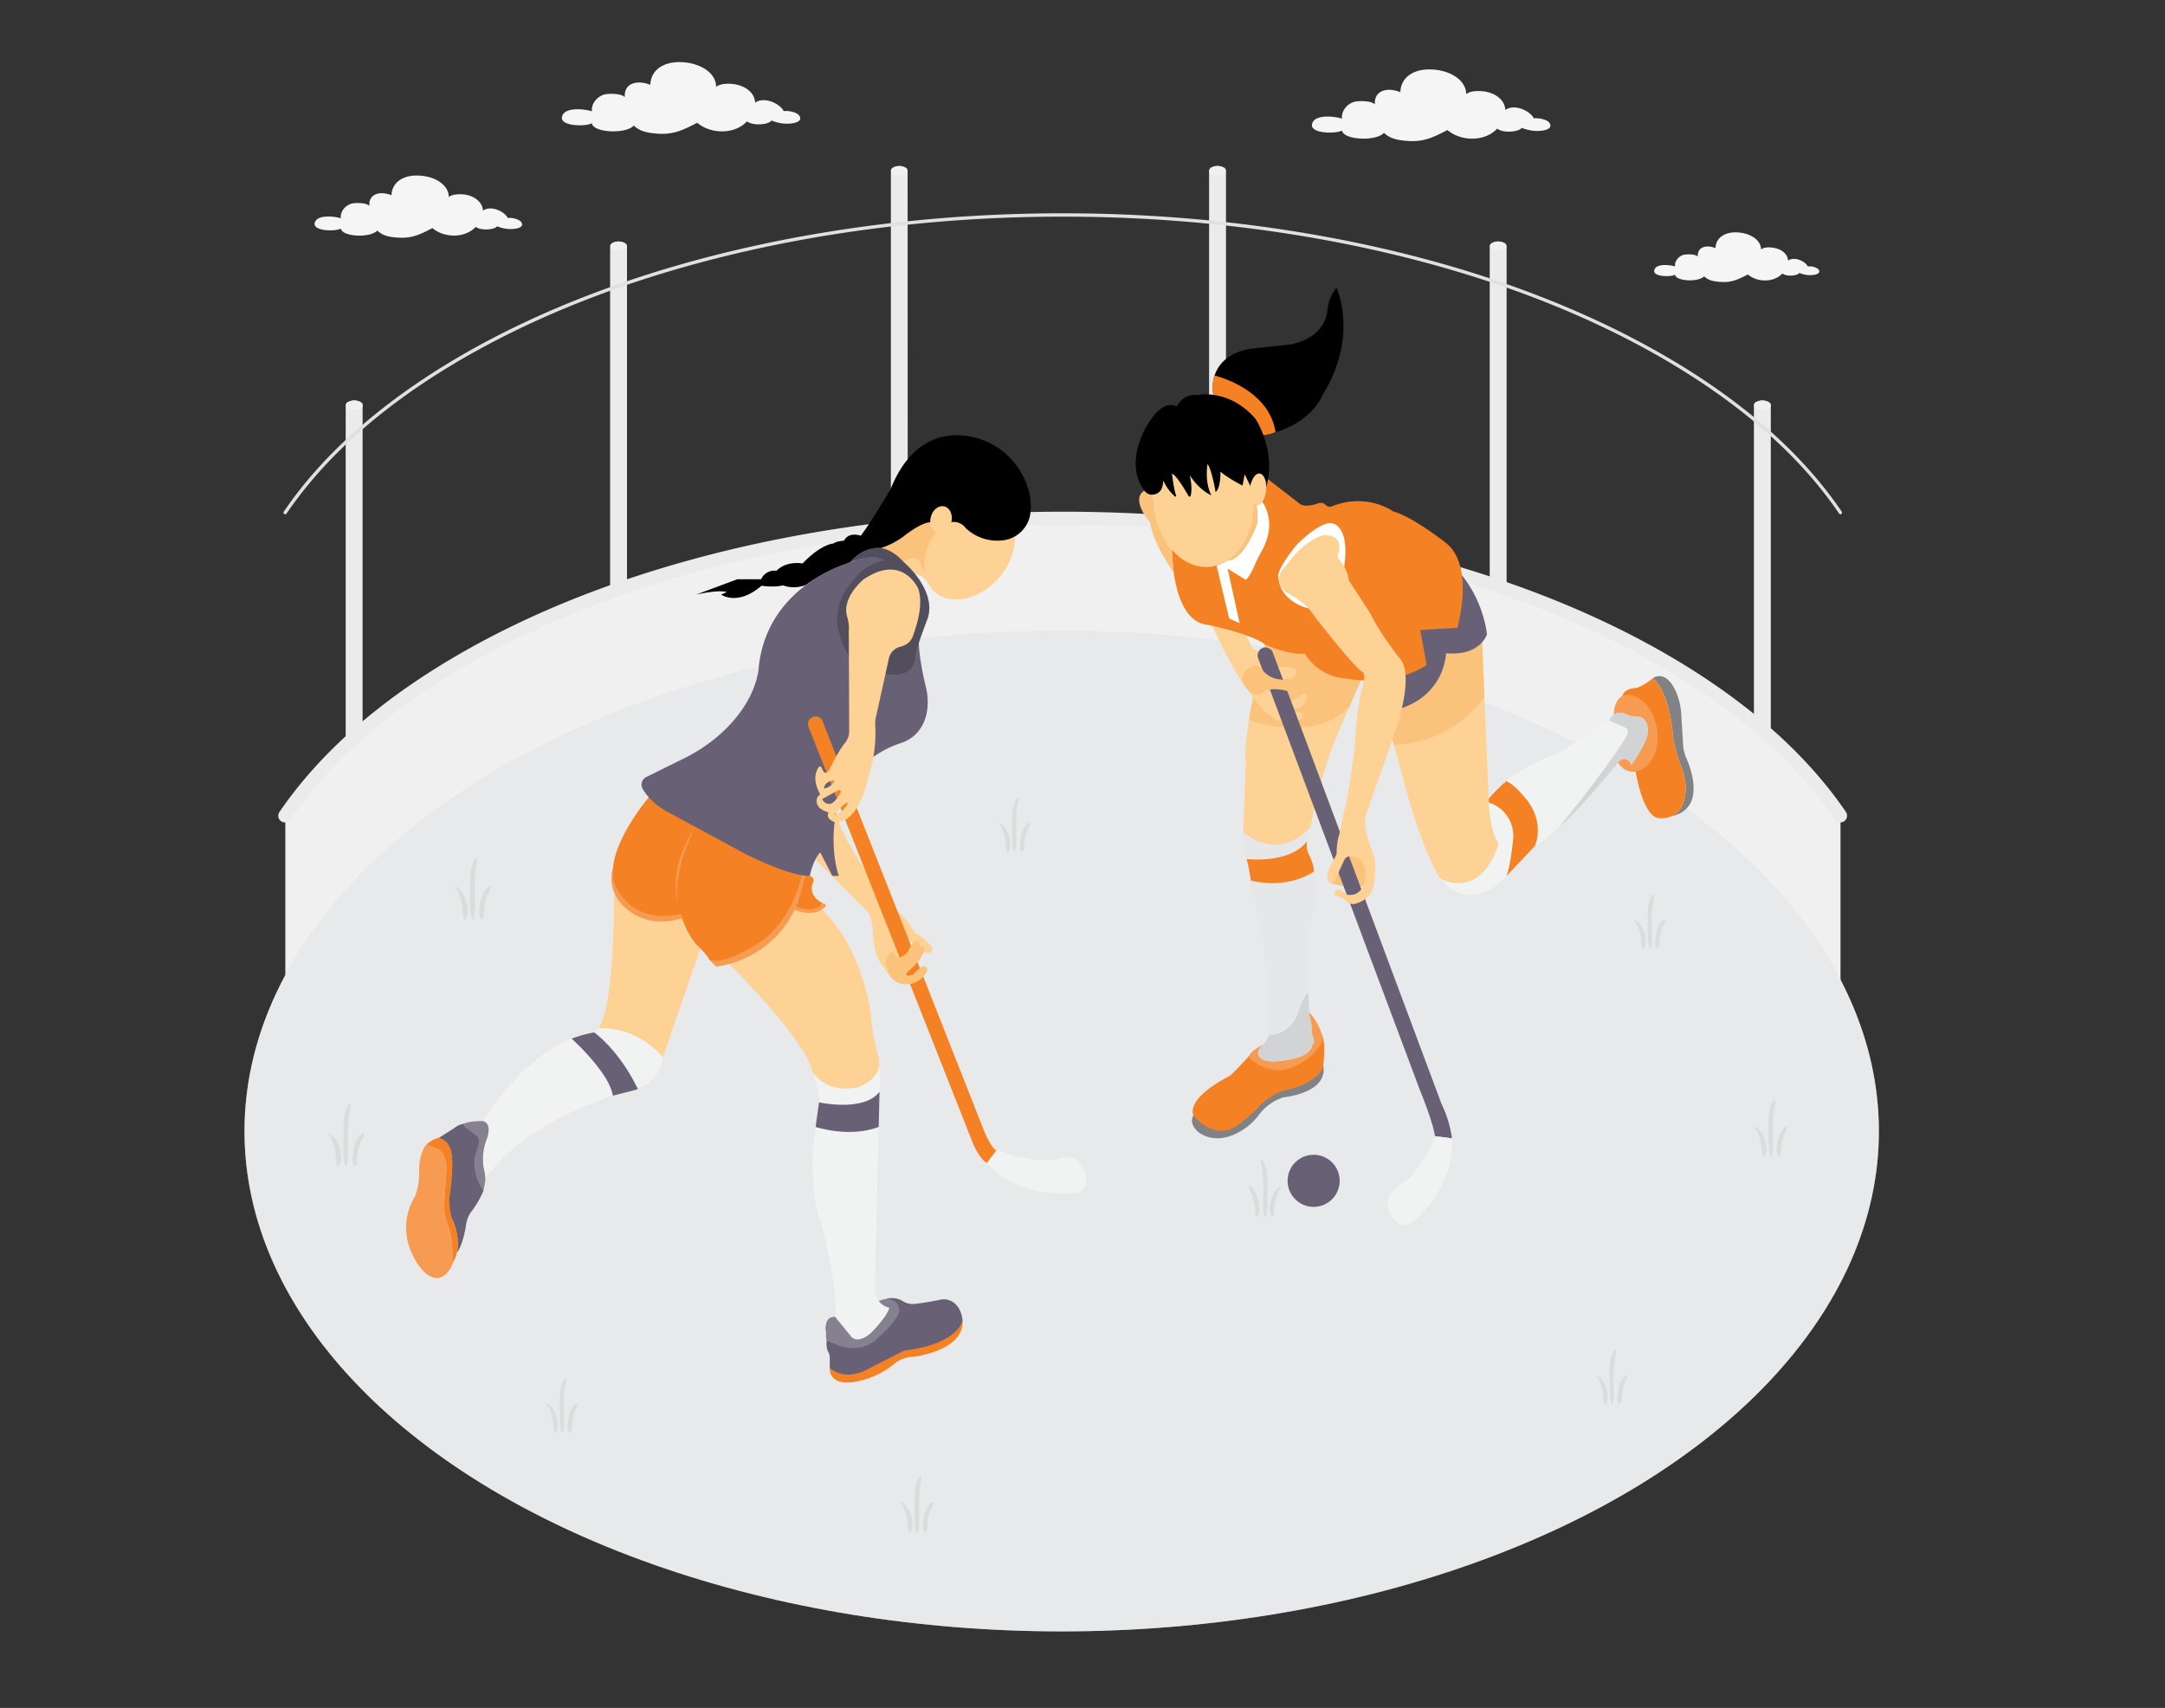 <svg id="f6df1abf-96d1-4fff-bccd-00f924febbbd" data-name="Layer 1" xmlns="http://www.w3.org/2000/svg" width="865.76" height="682.89" viewBox="0 0 865.76 682.89"><rect x="0" y="0" width="865.76" height="682.89" fill="#333333" stroke="none"/><g id="ab4553eb-dd4c-4271-b5a2-f69faebd034e" data-name="freepik--Fence--inject-7"><g id="bf0a6d30-4845-4770-9593-94c51596c385" data-name="freepik--fence--inject-7"><g id="e4b37110-2a1e-4c83-842f-a1259fa7dc09" data-name="freepik--Puck--inject-7"><path d="M145,162.05a1.7,1.7,0,0,0-1-1.34,5.38,5.38,0,0,0-4.76,0,1.72,1.72,0,0,0-1,1.34V374.57a1.71,1.71,0,0,0,1,1.33,5.38,5.38,0,0,0,4.76,0,1.69,1.69,0,0,0,1-1.33Z" fill="#ebebeb"/><path d="M139.31,160.67a1.47,1.47,0,0,0-.9,1.86,1.45,1.45,0,0,0,.9.89,5.32,5.32,0,0,0,4.76,0,1.46,1.46,0,0,0,0-2.75A5.38,5.38,0,0,0,139.31,160.67Z" fill="#f0f0f0"/></g><g id="af3e7ec0-5d43-469d-b842-2d97a7cb03f2" data-name="freepik--puck--inject-7"><path d="M250.73,98.49a1.67,1.67,0,0,0-1-1.34,5.23,5.23,0,0,0-4.75,0,1.69,1.69,0,0,0-1,1.34V311a1.67,1.67,0,0,0,1,1.33,5.23,5.23,0,0,0,4.75,0,1.65,1.65,0,0,0,1-1.33Z" fill="#ebebeb"/><path d="M245,97.11A1.44,1.44,0,0,0,244.2,99a1.4,1.4,0,0,0,.79.79,5.23,5.23,0,0,0,4.75,0,1.44,1.44,0,0,0,0-2.67A5.23,5.23,0,0,0,245,97.11Z" fill="#f0f0f0"/></g><g id="fee1045a-5648-412e-b9a2-64b19f061b7c" data-name="freepik--puck--inject-7"><path d="M362.94,68.3A1.66,1.66,0,0,0,362,67a5.23,5.23,0,0,0-4.75,0,1.69,1.69,0,0,0-1,1.34V280.81a1.69,1.69,0,0,0,1,1.34,5.23,5.23,0,0,0,4.75,0,1.68,1.68,0,0,0,1-1.34Z" fill="#ebebeb"/><path d="M357.21,66.93a1.45,1.45,0,0,0-.79,1.88,1.4,1.4,0,0,0,.79.79,5.17,5.17,0,0,0,4.75,0,1.44,1.44,0,0,0,.79-1.88,1.46,1.46,0,0,0-.79-.79A5.23,5.23,0,0,0,357.21,66.93Z" fill="#f0f0f0"/></g><g id="e0cfa1b9-0e8b-4181-9de6-cbc75e4b1f6a" data-name="freepik--puck--inject-7"><path d="M701.37,162.05a1.72,1.72,0,0,1,1-1.34,5.38,5.38,0,0,1,4.76,0,1.7,1.7,0,0,1,1,1.34V374.57a1.69,1.69,0,0,1-1,1.33,5.38,5.38,0,0,1-4.76,0,1.71,1.71,0,0,1-1-1.33Z" fill="#ebebeb"/><path d="M707.14,160.67a1.46,1.46,0,0,1,.9,1.86,1.42,1.42,0,0,1-.9.89,5.3,5.3,0,0,1-4.75,0,1.45,1.45,0,0,1-.9-1.85,1.49,1.49,0,0,1,.9-.9A5.36,5.36,0,0,1,707.14,160.67Z" fill="#f0f0f0"/></g><g id="a1c92261-919b-42bd-a3bc-a1b7fce7feca" data-name="freepik--puck--inject-7"><path d="M595.72,98.49a1.69,1.69,0,0,1,1-1.34,5.25,5.25,0,0,1,4.76,0,1.65,1.65,0,0,1,1,1.34V311a1.62,1.62,0,0,1-1,1.33,5.25,5.25,0,0,1-4.76,0,1.67,1.67,0,0,1-1-1.33Z" fill="#ebebeb"/><path d="M601.47,97.11a1.44,1.44,0,0,1,0,2.67,5.25,5.25,0,0,1-4.76,0,1.44,1.44,0,0,1-.79-1.88,1.46,1.46,0,0,1,.79-.79A5.25,5.25,0,0,1,601.47,97.11Z" fill="#f0f0f0"/></g><g id="a8906835-71da-4bc4-b45f-8e26c2a0d75f" data-name="freepik--puck--inject-7"><path d="M483.5,68.3a1.69,1.69,0,0,1,1-1.34,5.25,5.25,0,0,1,4.76,0,1.68,1.68,0,0,1,1,1.34V280.81a1.68,1.68,0,0,1-1,1.34,5.25,5.25,0,0,1-4.76,0,1.69,1.69,0,0,1-1-1.34Z" fill="#ebebeb"/><path d="M489.25,66.93a1.44,1.44,0,0,1,0,2.67,5.19,5.19,0,0,1-4.76,0,1.44,1.44,0,0,1-.79-1.88,1.49,1.49,0,0,1,.79-.79A5.25,5.25,0,0,1,489.25,66.93Z" fill="#f0f0f0"/></g><path d="M736,326.17c-16.15-23.78-41.49-46.07-76-65.19-129.75-71.86-340.14-71.86-469.9,0-34.54,19.14-59.89,41.4-76,65.19V417.4H736Z" fill="#f0f0f0"/><path d="M736,328.84a2.67,2.67,0,0,1-2.21-1.17c-16.45-24.21-41.71-45.87-75.1-64.36C529.81,192,320.17,192,191.28,263.31c-33.38,18.49-58.67,40.15-75.12,64.36a2.67,2.67,0,1,1-4.42-3c17-24.9,42.85-47.07,77-66,130.27-72.1,342.23-72.1,472.49,0,34.13,18.9,60,41.12,76.95,66a2.68,2.68,0,0,1-.73,3.69A2.74,2.74,0,0,1,736,328.84Z" fill="#ebebeb"/><path d="M736,205.65a.65.65,0,0,1-.55-.3c-16.64-24.47-42.14-46.33-75.81-65-129.38-71.64-339.88-71.64-469.26,0-33.67,18.66-59.14,40.52-75.8,65a.67.67,0,0,1-.92.18.69.69,0,0,1-.19-.94C130.18,180,155.83,158,189.69,139.16c129.73-71.84,340.82-71.84,470.54,0,33.87,18.7,59.52,40.76,76.28,65.43a.67.67,0,0,1-.19.92A.65.65,0,0,1,736,205.65Z" fill="#e0e0e0"/></g></g><g id="aca12cc6-549f-4df6-935a-3b757d367325" data-name="freepik--Floor--inject-7"><g id="b2bff5a1-299a-4ea3-b5b8-59aa37cf2baa" data-name="freepik--Field--inject-7"><ellipse id="a6c5ad82-d329-40e7-8bb1-d3444b41cfae" data-name="freepik--Grass--inject-7" cx="424.56" cy="452.29" rx="326.79" ry="199.99" fill="#d1d3d4"/><ellipse id="a8b74125-1716-4853-bbef-0385912ce187" data-name="freepik--grass--inject-7" cx="424.56" cy="452.29" rx="326.79" ry="199.99" fill="#fff" opacity="0.5" style="isolation:isolate"/><g opacity="0.3"><path d="M135.65,458.49a10.26,10.26,0,0,0-1.59-3.19,12,12,0,0,0-1.53-1.58c-.35-.3-.9-.81-1.34-.66-.14,0-.14.32-.06.41a14,14,0,0,1,1.1,1.21,6,6,0,0,1,.55,1.34,24.07,24.07,0,0,1,1.07,3.54,23.46,23.46,0,0,1,.45,3.35,15.7,15.7,0,0,0,.14,1.66,7.2,7.2,0,0,0,.38,1.52c0,.17.35.47.55.27a5.62,5.62,0,0,0,1-4A13.79,13.79,0,0,0,135.65,458.49Z" fill="#bcbec0"/><path d="M139.78,441.36c-2.39,2.94-2.4,7.2-2.43,10.83v6.54a25.74,25.74,0,0,0,.59,7c.09.25.58.75.76.28.69-1.91.44-4.45.46-6.47s0-4.29,0-6.44a51.62,51.62,0,0,1,.3-5.83c.21-1.81.63-3.6.84-5.42C140.38,441.64,140,441.05,139.78,441.36Z" fill="#bcbec0"/><path d="M145.35,453c-1.24.24-2.14,1.64-2.67,2.67a12.49,12.49,0,0,0-1.08,3,21.13,21.13,0,0,0-.54,3.55c-.09,1.33-.36,2.67.51,3.78.11.12.4.29.56.16.91-.78.68-2.3.76-3.39a26.83,26.83,0,0,1,.51-3.58,15.41,15.41,0,0,1,1-2.94,12.76,12.76,0,0,0,1.22-2.78C145.63,453.27,145.57,452.91,145.35,453Z" fill="#bcbec0"/><path d="M186.27,359.92a10,10,0,0,0-1.57-3.18,12,12,0,0,0-1.52-1.59c-.35-.29-.88-.8-1.34-.67-.15,0-.13.32,0,.42a14.2,14.2,0,0,1,1.12,1.21,6.48,6.48,0,0,1,.54,1.34,24.32,24.32,0,0,1,1.07,3.53,27.11,27.11,0,0,1,.45,3.36,13,13,0,0,0,.15,1.65,7.18,7.18,0,0,0,.37,1.52c0,.18.35.49.55.27a5.49,5.49,0,0,0,1-4A13.44,13.44,0,0,0,186.27,359.92Z" fill="#bcbec0"/><path d="M190.4,342.78C188,345.72,188,350,188,353.61v6.56a26.15,26.15,0,0,0,.6,7c.08.24.58.73.75.28.69-1.91.44-4.45.48-6.48s0-4.3,0-6.45a53.68,53.68,0,0,1,.28-5.81c.21-1.83.63-3.62.86-5.43C191,343,190.64,342.48,190.4,342.78Z" fill="#bcbec0"/><path d="M196,354.38c-1.23.24-2.12,1.64-2.67,2.67a13.53,13.53,0,0,0-1.08,3,20.38,20.38,0,0,0-.52,3.56c-.11,1.33-.38,2.67.5,3.77.1.14.39.3.55.16.92-.77.7-2.29.78-3.39a24.07,24.07,0,0,1,.49-3.58,16.84,16.84,0,0,1,1-2.93,12.79,12.79,0,0,0,1.23-2.78C196.25,354.7,196.2,354.34,196,354.38Z" fill="#bcbec0"/><path d="M222.37,566a9,9,0,0,0-1.34-2.77,9.36,9.36,0,0,0-1.33-1.34c-.31-.27-.78-.71-1.22-.59-.13,0-.12.28,0,.36a14.41,14.41,0,0,1,1,1.07,5.7,5.7,0,0,1,.47,1.14,18.51,18.51,0,0,1,.93,3.08,22.34,22.34,0,0,1,.4,2.94,14.17,14.17,0,0,0,.12,1.45,6.75,6.75,0,0,0,.34,1.34c0,.16.3.41.48.24a4.89,4.89,0,0,0,.87-3.55A12.58,12.58,0,0,0,222.37,566Z" fill="#bcbec0"/><path d="M226,551c-2.08,2.58-2.1,6.31-2.12,9.48v5.73a22.54,22.54,0,0,0,.52,6.13c.08.22.52.64.67.24a18.87,18.87,0,0,0,.41-5.66v-5.63a43.27,43.27,0,0,1,.25-5.09c.19-1.59.55-3.17.74-4.76C226.51,551.23,226.19,550.72,226,551Z" fill="#bcbec0"/><path d="M230.85,561.12c-1.08.22-1.87,1.44-2.35,2.35a12.14,12.14,0,0,0-.95,2.67,18.36,18.36,0,0,0-.45,3.11,4.38,4.38,0,0,0,.44,3.32c.09.1.34.24.48.13.8-.68.6-2,.68-3a19.46,19.46,0,0,1,.44-3.14A14.6,14.6,0,0,1,230,564a10.79,10.79,0,0,0,1.08-2.43C231.09,561.4,231.05,561.08,230.85,561.12Z" fill="#bcbec0"/><path d="M642.21,554.66a9,9,0,0,0-1.34-2.79,9.36,9.36,0,0,0-1.33-1.34c-.31-.28-.78-.72-1.22-.6-.13,0-.12.28,0,.38.28.38.71.64,1,1.05a5.67,5.67,0,0,1,.46,1.14,19.66,19.66,0,0,1,.94,3.09,26.44,26.44,0,0,1,.4,2.93,5.88,5.88,0,0,0,.12,1.45,6.11,6.11,0,0,0,.33,1.34c0,.15.31.41.48.23a4.86,4.86,0,0,0,.87-3.54A11.9,11.9,0,0,0,642.21,554.66Z" fill="#bcbec0"/><path d="M645.81,539.66c-2.08,2.57-2.09,6.31-2.12,9.47,0,1.91,0,3.83.07,5.74a22.08,22.08,0,0,0,.52,6.12c.06.21.5.65.65.25a18.87,18.87,0,0,0,.41-5.66v-5.65a43,43,0,0,1,.26-5.08c.18-1.59.55-3.16.73-4.75C646.35,539.9,646,539.4,645.81,539.66Z" fill="#bcbec0"/><path d="M650.63,549.81c-1.08.2-1.87,1.43-2.35,2.34a12.65,12.65,0,0,0-.95,2.6,20.63,20.63,0,0,0-.45,3.11,4.47,4.47,0,0,0,.44,3.32c.09.1.35.25.48.13.8-.68.6-2,.68-3a22,22,0,0,1,.44-3.14,15.51,15.51,0,0,1,.86-2.57,10.79,10.79,0,0,0,1.08-2.43C650.94,550.08,650.89,549.77,650.63,549.81Z" fill="#bcbec0"/><path d="M508.43,479.33a9.15,9.15,0,0,1,1.46-2.91,10.66,10.66,0,0,1,1.33-1.44c.33-.28.82-.75,1.34-.61.13,0,.12.29,0,.37a13.14,13.14,0,0,0-1,1.11,5.89,5.89,0,0,0-.5,1.19,20.33,20.33,0,0,0-1,3.23,21.18,21.18,0,0,0-.42,3.07c0,.51-.08,1-.13,1.52a7,7,0,0,1-.35,1.34c0,.14-.32.43-.49.24a5,5,0,0,1-.92-3.71A12.72,12.72,0,0,1,508.43,479.33Z" fill="#bcbec0"/><path d="M504.67,463.66c2.17,2.67,2.19,6.59,2.22,9.91,0,2,0,4-.07,6a23,23,0,0,1-.54,6.4c-.08.22-.53.68-.69.25a19,19,0,0,1-.43-5.91v-5.89a50,50,0,0,0-.26-5.34c-.19-1.66-.58-3.3-.78-5C504.11,463.92,504.44,463.39,504.67,463.66Z" fill="#bcbec0"/><path d="M499.58,474.27c1.12.22,1.94,1.5,2.44,2.45a11.42,11.42,0,0,1,1,2.67,20.79,20.79,0,0,1,.5,3.24,4.76,4.76,0,0,1-.47,3.47c-.09.11-.36.26-.51.14-.84-.71-.63-2.1-.71-3.1a24,24,0,0,0-.45-3.27,14.75,14.75,0,0,0-.91-2.67,11.83,11.83,0,0,1-1.12-2.55C499.31,474.55,499.37,474.23,499.58,474.27Z" fill="#bcbec0"/><path d="M657.38,372.5a9.39,9.39,0,0,0-1.34-2.8,9.91,9.91,0,0,0-1.34-1.33c-.3-.27-.77-.71-1.21-.59-.12,0-.12.28,0,.36a12.17,12.17,0,0,1,1,1.07,5.22,5.22,0,0,1,.47,1.12,19.34,19.34,0,0,1,.94,3.09,25.94,25.94,0,0,1,.4,2.92,11.65,11.65,0,0,0,.12,1.46,6.16,6.16,0,0,0,.33,1.33c0,.15.31.42.47.24a4.85,4.85,0,0,0,.88-3.54A11.83,11.83,0,0,0,657.38,372.5Z" fill="#bcbec0"/><path d="M661,357.54c-2.09,2.56-2.1,6.28-2.13,9.44,0,1.91,0,3.82.07,5.73a22.33,22.33,0,0,0,.52,6.1c.07.22.51.64.66.24a18.18,18.18,0,0,0,.41-5.65v-5.62a42.93,42.93,0,0,1,.25-5.07c.19-1.59.55-3.15.74-4.73C661.5,357.78,661.18,357.27,661,357.54Z" fill="#bcbec0"/><path d="M665.83,367.65c-1.08.21-1.86,1.44-2.34,2.35a11.33,11.33,0,0,0-1,2.59,18,18,0,0,0-.46,3.1,4.43,4.43,0,0,0,.45,3.3c.08.12.33.25.48.14.8-.68.6-2,.67-2.95a22.38,22.38,0,0,1,.44-3.14,14.47,14.47,0,0,1,.87-2.55,12.55,12.55,0,0,0,1.07-2.43C666.08,367.93,666,367.62,665.83,367.65Z" fill="#bcbec0"/><path d="M403.25,333.74a9,9,0,0,0-1.33-2.77,9.43,9.43,0,0,0-1.34-1.34c-.31-.27-.77-.72-1.21-.6-.14,0-.13.28,0,.37.28.39.7.65,1,1.06a7.36,7.36,0,0,1,.47,1.12,24,24,0,0,1,.93,3.1,20.48,20.48,0,0,1,.39,2.92,5.52,5.52,0,0,0,.13,1.45,6.78,6.78,0,0,0,.32,1.33c0,.16.31.43.48.24a4.91,4.91,0,0,0,.89-3.54A12.35,12.35,0,0,0,403.25,333.74Z" fill="#bcbec0"/><path d="M406.86,318.79c-2.09,2.56-2.1,6.29-2.13,9.45,0,1.9,0,3.81.07,5.72a22.32,22.32,0,0,0,.51,6.1c.08.21.5.64.65.24a18.38,18.38,0,0,0,.42-5.63V329a40.89,40.89,0,0,1,.25-5.07c.17-1.59.53-3.15.73-4.73C407.39,319,407.07,318.52,406.86,318.79Z" fill="#bcbec0"/><path d="M411.7,328.91c-1.06.2-1.85,1.43-2.32,2.34a10.88,10.88,0,0,0-.95,2.59A19.14,19.14,0,0,0,408,337a4.38,4.38,0,0,0,.45,3.3c.09.1.34.25.48.13.8-.68.6-2,.68-2.95a22.17,22.17,0,0,1,.44-3.14,13.63,13.63,0,0,1,.85-2.55,10.79,10.79,0,0,0,1.08-2.43C412,329.18,411.9,328.87,411.7,328.91Z" fill="#bcbec0"/><path d="M705.67,455.51a9.37,9.37,0,0,0-1.44-2.92,11.35,11.35,0,0,0-1.33-1.44c-.32-.28-.82-.74-1.34-.62-.13,0-.13.3,0,.39.31.4.75.67,1,1.11a6.3,6.3,0,0,1,.49,1.17,23,23,0,0,1,1,3.25,24.28,24.28,0,0,1,.41,3.05,11,11,0,0,0,.14,1.53,6.19,6.19,0,0,0,.34,1.33c0,.16.32.44.5.24a5.13,5.13,0,0,0,.92-3.7A13.2,13.2,0,0,0,705.67,455.51Z" fill="#bcbec0"/><path d="M709.45,439.84c-2.19,2.67-2.2,6.58-2.23,9.9,0,2,0,4,.07,6a23.84,23.84,0,0,0,.55,6.41c.06.21.53.66.68.25a19.31,19.31,0,0,0,.44-5.92v-5.9a47.61,47.61,0,0,1,.25-5.34c.2-1.67.58-3.3.79-5C710,440.09,709.67,439.56,709.45,439.84Z" fill="#bcbec0"/><path d="M714.54,450.44c-1.13.21-1.95,1.51-2.46,2.45a12.12,12.12,0,0,0-1,2.68,18.64,18.64,0,0,0-.49,3.24,4.65,4.65,0,0,0,.47,3.46c.1.12.36.27.5.15.84-.73.64-2.1.7-3.1a24.13,24.13,0,0,1,.47-3.29,14.22,14.22,0,0,1,.9-2.67,12.46,12.46,0,0,0,1.13-2.53C714.79,450.73,714.73,450.4,714.54,450.44Z" fill="#bcbec0"/><path d="M364.25,605.67a9.55,9.55,0,0,0-1.45-2.93,10.66,10.66,0,0,0-1.33-1.44c-.32-.28-.82-.73-1.27-.61-.15,0-.13.29-.07.39.31.4.75.66,1,1.1a6.35,6.35,0,0,1,.48,1.18,22.86,22.86,0,0,1,1,3.24,24.19,24.19,0,0,1,.41,3.06,6.42,6.42,0,0,0,.12,1.52,8.8,8.8,0,0,0,.35,1.34c0,.16.32.44.51.24a5.09,5.09,0,0,0,.91-3.7A12.6,12.6,0,0,0,364.25,605.67Z" fill="#bcbec0"/><path d="M368,590.06c-2.17,2.67-2.19,6.58-2.21,9.91,0,2,0,4,.06,6a23,23,0,0,0,.54,6.41c.08.21.53.67.69.25a18.93,18.93,0,0,0,.43-5.91v-5.91a50.24,50.24,0,0,1,.26-5.34c.21-1.67.58-3.29.78-5C368.57,590.25,368.24,589.71,368,590.06Z" fill="#bcbec0"/><path d="M373.11,600.59c-1.13.22-1.95,1.51-2.45,2.46a11.76,11.76,0,0,0-1,2.67,17.83,17.83,0,0,0-.48,3.25,4.6,4.6,0,0,0,.46,3.46c.1.1.35.26.5.13.84-.71.64-2.08.71-3.09a22.71,22.71,0,0,1,.46-3.28,14.71,14.71,0,0,1,.9-2.67,11.75,11.75,0,0,0,1.12-2.54C373.37,600.89,373.31,600.55,373.11,600.59Z" fill="#bcbec0"/></g></g></g><g id="bb13f410-166f-43c2-9bb5-43da4aa4f0f3" data-name="freepik--Clouds--inject-7"><path id="bcc958a9-49a9-4e15-a40e-50e6c0e283cf" data-name="freepik--Cloud--inject-7" d="M179.45,78.77c0-4.71-5.14-8-11-8.51-6.87-.64-11.73,2.42-11.89,7.81-4.48-1.84-9.21-.65-8.86,4.27-1.16-1.33-5.53-1.33-7.09-.93a6.19,6.19,0,0,0-3.92,3.34,4.74,4.74,0,0,0-.4,2.52c-2.67-.85-8.56-1.33-10.05,1-2.67,4.27,7.93,4.4,10.07,3.11.45,3.32,11.81,3.87,14.57.8,2.15,2.16,5.23,2.67,8.57,2.84,5.62.34,9.07-1.57,13.46-3.82,4.77,4,13,4.13,17.36-.5,1.11,1,4.12,1.33,6.54.78,1.59-.38,2-1,2-1a14.21,14.21,0,0,0,2.92.87c3.12.65,8.92,0,6.48-2.85a7.36,7.36,0,0,0-5.14-1.33c-1.34-2.67-6.82-5.21-9.95-2.94C193,81,190,78.42,185.85,77.78,184.41,77.63,181.05,77.44,179.45,78.77Z" fill="#f5f5f5"/><path id="eef2b875-4c82-4935-ade3-a9dafcf31730" data-name="freepik--cloud--inject-7" d="M704.22,99.76c0-3.74-4.1-6.35-8.73-6.79-5.48-.52-9.35,1.93-9.49,6.24-3.57-1.47-7.35-.54-7.07,3.4-.92-1.08-4.41-1-5.66-.74a4.91,4.91,0,0,0-3.12,2.67,3.56,3.56,0,0,0-.32,2c-2.08-.68-6.83-1.11-8,.82-2.11,3.4,6.32,3.51,8,2.47.36,2.67,9.42,3.08,11.62.64,1.71,1.73,4.18,2.11,6.84,2.27,4.48.27,7.22-1.26,10.68-3,3.79,3.24,10.38,3.29,13.81-.4.87.83,3.28,1.09,5.21.63,1.26-.31,1.56-.85,1.56-.85a10.36,10.36,0,0,0,2.32.7c2.5.53,7.12,0,5.18-2.27a5.93,5.93,0,0,0-4.11-1c-1.08-2.14-5.43-4.15-7.93-2.35-.11-2.58-2.47-4.61-5.8-5.11C708.17,98.85,705.5,98.66,704.22,99.76Z" fill="#f5f5f5"/><path id="ae33e28f-eb03-4c7e-a7bf-ef2c9053635c" data-name="freepik--cloud--inject-7" d="M586.3,37.64c0-5.41-5.92-9.16-12.62-9.79-7.89-.75-13.5,2.78-13.69,9-5.15-2.11-10.6-.75-10.19,4.92-1.33-1.55-6.37-1.51-8.17-1.08a7.08,7.08,0,0,0-4.5,3.83,5.34,5.34,0,0,0-.47,2.92c-3-1-9.85-1.59-11.56,1.17-3.06,4.91,9.12,5.06,11.58,3.58.52,3.82,13.6,4.45,16.77.92,2.47,2.5,6,3,9.87,3.27,6.46.39,10.44-1.8,15.49-4.38,5.48,4.65,15,4.73,19.93-.59,1.26,1.19,4.73,1.57,7.52.9,1.83-.44,2.26-1.22,2.26-1.22a15.6,15.6,0,0,0,3.35,1c3.59.76,10.27,0,7.46-3.28-1-1.09-4.44-1.8-5.93-1.45-1.56-3.09-7.85-6-11.45-3.39-.14-3.74-3.56-6.68-8.35-7.4C592,36.33,588.14,36.12,586.3,37.64Z" fill="#f5f5f5"/><path id="b20d7f58-c537-473a-bc7e-940d88c7ded8" data-name="freepik--cloud--inject-7" d="M286.37,34.71c0-5.41-5.93-9.16-12.63-9.78-7.89-.75-13.49,2.77-13.68,9-5.16-2.11-10.68-.75-10.2,4.93-1.33-1.55-6.37-1.51-8.17-1.08a7.08,7.08,0,0,0-4.5,3.83,5.32,5.32,0,0,0-.47,2.91c-3-1-9.85-1.59-11.56,1.18-3,4.91,9.13,5.06,11.52,3.57.52,3.82,13.61,4.45,16.77.93,2.49,2.49,6,3,9.87,3.27,6.48.38,10.44-1.81,15.49-4.38,5.49,4.64,15,4.72,19.94-.59,1.27,1.19,4.74,1.56,7.52.89,1.83-.44,2.25-1.21,2.25-1.21a15.74,15.74,0,0,0,3.37,1c3.58.76,10.25,0,7.46-3.27-1-1.1-4.46-1.8-5.93-1.46-1.57-3.08-7.85-6-11.45-3.39-.15-3.74-3.56-6.67-8.36-7.4C292.06,33.4,288.2,33.23,286.37,34.71Z" fill="#f5f5f5"/></g><path d="M485.21,157.89s-3.34-14.79,14.29-18.38l15.34-1.63s14.68-1.31,16-14a17,17,0,0,1,3.59-8.81s9.14,19.13-5.55,42.86c0,0-4.54,12.44-23.65,16.12C505.22,174,501.53,163.44,485.21,157.89Z"/><path d="M485.21,157.89s-1-4.54.5-7.73c0,0,21.74,5,24.36,22.64a19.15,19.15,0,0,1-4.85,1.21Z" fill="#f48225" data-secondary="true"/><path d="M668.37,326.38c2.45-1.08,5.14-3.66,5.64-9.68a21.67,21.67,0,0,0-1.46-9.55c-1.3-3.39-3.23-9.09-3.65-14,0,0-1-15.46-7.85-22.05,0,0,5-3.71,9.05,5.26a25.47,25.47,0,0,1,2.2,9.08l.76,12.49a14.11,14.11,0,0,0,1.14,4.79C676.63,308.28,681.86,323.4,668.37,326.38Z" fill="#808285"/><path d="M674,316.7c-.5,6-3.19,8.6-5.64,9.68,0,0,0,0,0,0a8.62,8.62,0,0,1-4.11.76c-7.22.85-10.15-18.66-10.15-18.66l4.87-6.19,1-14.86-11.24-9.12c.86-3.18,5.33-3.2,5.33-3.2,3-.63,7-4,7-4,6.8,6.59,7.85,22.05,7.85,22.05.42,4.92,2.35,10.62,3.65,14A21.67,21.67,0,0,1,674,316.7Z" fill="#f48225" data-secondary="true"/><path d="M477.25,446s-2,2.71,1.4,6.13c0,0,6,6.21,16.4.74a24.6,24.6,0,0,0,8.77-7.63,19.59,19.59,0,0,1,9.41-6.49s18.15-1.64,15.88-12.83Z" fill="#808285"/><path d="M499.55,422.12s-4.76,5.34-7.68,8c0,0-17.42,8.39-14.62,15.89,0,0,8.14,10.43,17.42,4.07,0,0,6.23-4.45,9.41-8.39,0,0,5.77-5.21,10.13-5.85,0,0,7.59-1.15,13-6.23a6.42,6.42,0,0,0,1.91-3.68c.47-3,1-8.78-.57-12.34,0,0-1.47,7.42-10.48,10.77C518.06,424.37,509.64,430,499.55,422.12Z" fill="#f48225" data-secondary="true"/><path d="M505.12,417.72s-8.16,3.89-4.73,6a18.21,18.21,0,0,0,12,4.2s10-1.24,15.64-10.27a5,5,0,0,0,.56-4.1,23.59,23.59,0,0,0-5.26-9S513.16,419.29,505.12,417.72Z" fill="#f48225" data-secondary="true"/><path d="M505.12,417.72s-8.16,3.89-4.73,6a18.21,18.21,0,0,0,12,4.2s10-1.24,15.64-10.27a5,5,0,0,0,.56-4.1,23.59,23.59,0,0,0-5.26-9S513.16,419.29,505.12,417.72Z" fill="#fff" opacity="0.2"/><path d="M497.21,331.49a15.26,15.26,0,0,0,.62,10.5,15.84,15.84,0,0,1,1.43,4.17c.4,2.36,1.05,6.34,1.82,11.7,0,0,8.14,35.84,6.71,53.92a9.23,9.23,0,0,1-1.53,4.43,15.62,15.62,0,0,1-2.28,2.71s-2.91,3.32,1.82,5a9.72,9.72,0,0,0,3.67.47c3.94-.23,14.27-1.29,15.19-6.24,0,0,1.41-1.8.45-3.45a3.8,3.8,0,0,1-.46-1.75,24.82,24.82,0,0,0-1.13-7.08s-1.45-25.68.33-35.53c0,0,5.15-19.09-.69-29.1a4,4,0,0,1-.6-2.08c0-2.25.25-7.11,1.47-8.43,0,0-.95.87-2.29,2.06A18.39,18.39,0,0,1,503,336.14C500.3,335.14,497.53,333.62,497.21,331.49Z" fill="#e6e7e8"/><path d="M507.36,413.93a12.79,12.79,0,0,0,11.34-7.85s2.45-7.85,4.45-9.27l.37,9a22.67,22.67,0,0,1,1.13,7.08s-.33.73.54,1.89a4.32,4.32,0,0,1-.53,3.31s0,3.59-8.32,5.35c0,0-12.14,2.87-13.16-1.77,0,0-.65-1.82,1.94-4A8.09,8.09,0,0,0,507.36,413.93Z" fill="#d1d3d4"/><path d="M592.69,256.72l2.7,64.82s1.94,13.78,4,15.61c0,0-3.67,15.24-15.62,16,0,0-5.33.33-8.07-2.1,0,0-7.43-11.3-15.18-42l-6.79-24.4s22.74-3.34,24.2-24C577.92,260.69,587.41,263,592.69,256.72Z" fill="#fed194"/><path d="M557.34,297.72l-3.62-13,22.83-24.36,16.14-3.62.91,21.93A46.12,46.12,0,0,1,557.34,297.72Z" fill="#fbc27c"/><path d="M584.62,230a48.56,48.56,0,0,1,9.94,23.09,1.94,1.94,0,0,1-.17,1.14c-.91,2-4.7,8-16.12,6.95,0,0-.43,20.46-25.41,23.69l-3.66-12.76,17.66-26.43Z" fill="#686175" data-primary="true"/><path d="M498.24,333.62c3.45,2.52,14.69,9.08,25.79-2.92a192.47,192.47,0,0,1,10.2-35.59l10.31-24s-16.49-1.27-21.77-12.22a22.75,22.75,0,0,1-16.85-1.13s-9.15,34.71-7.77,47.21l-.94,26.53A2.52,2.52,0,0,0,498.24,333.62Z" fill="#fed194"/><path d="M499.45,287.81s25.45,9.91,40.22-5.39l4.87-11.32-23.67-13.71L507,253.09c-1.47,5.54-2.89,11.35-4.21,17.41S500.4,282.24,499.45,287.81Z" fill="#fbc27c"/><path d="M498.47,343.45s17.06,2.15,24.21-7.06a9.64,9.64,0,0,0,.48,4.82,19.48,19.48,0,0,1,2.35,7.16s-9.68,7.42-25.29,3.7C500.22,352.07,499.1,344.91,498.47,343.45Z" fill="#f48225" data-secondary="true"/><path d="M484.73,250.22s8.51,18.67,14.33,25.7c0,0,8,13.16,14.69,12.59,0,0,7.06.41,7.16-2.5,0,0,1.14-1.79-4.17-1.21,0,0-4.89-.64-6.68-3.11,0,0,7.76,3.27,10.85.44a10.93,10.93,0,0,0,1.82-3.14,1.27,1.27,0,0,0-1.82-1.4c-1.28.62-3.21,2.3-4.65,2.66l-3.3-8.78s5.24.33,5.32-2.09c0,0,1.82-3.21-7.13-2.74l-8-5.88a1.9,1.9,0,0,0-2-1l-2.79-5.7S489.85,251.5,484.73,250.22Z" fill="#fed194"/><path d="M532.17,353.12s9.87,2.93,13.83.74c0,0,2.52-7.35-2.65-11,0,0-4.67-3.48-6.71,1.64C536.64,344.5,533.4,352.69,532.17,353.12Z" fill="#fbc27c"/><path d="M468.64,219.77s-.19,28.77,14.35,30.06c0,0,18.25,3.88,22.93,7.92,0,0,9.48,4.25,15.94,3.6A20.47,20.47,0,0,0,538,271.26s18.51,3.88,32.51-5.38l-2.58-14,14.85-.86s7.33-25.19-4.95-34.24c0,0-13.13-10.33-20.67-12.27,0,0-10.34-7.7-24.52-2.07a2.24,2.24,0,0,1-2.37-.42l-.29-.27a2.67,2.67,0,0,0-2.74-.54c-1.84.66-5,1.49-7.12.49l-13.07-10.1Z" fill="#f48225" data-secondary="true"/><path d="M490.9,227.33l7.27,4.52s1.46-.93,3.66-6.12a54.48,54.48,0,0,1,2.76-5.51c2.15-3.84,5.26-11.76.2-19.63a3.81,3.81,0,0,1-2.33,1.48l.31,3.27a13,13,0,0,1-1,6.32c-1.94,4.52-5.94,12.17-10.88,12.41a19.22,19.22,0,0,1-4.38,2.06l5,21.12,4.2,1.94Z" fill="#fff"/><path d="M457.73,196.17s-6.23,2.37,2.34,13c0,0,.11,6.57,9.26,19.66l-.69-9s-7.13-7.43-7.74-22.06A3.29,3.29,0,0,1,457.73,196.17Z" fill="#fbc27c"/><path d="M502.46,202.07l.46,4.89a6.32,6.32,0,0,1-.39,2.86c-1.49,3.88-6,14.23-11.63,14.25,0,0,9.2-5.18,10.63-22.37Z" fill="#fbc27c"/><path d="M331.81,546.93s-.75,6.61,8.56,5.79a34,34,0,0,0,18.08-8.11,13.74,13.74,0,0,1,6.95-2.15s20.19-2.32,19.52-14.4Z" fill="#f48225" data-secondary="true"/><path d="M330.62,535.54s-.46,3.21.53,4.88a4.74,4.74,0,0,1,.66,2.38v4.13s5,5.13,13.9,1.15l15.37-7.84a3,3,0,0,1,1.06-.32c3.21-.35,19.65-2.61,22.78-11.86,0,0-.28-7.09-6.17-8.42a6,6,0,0,0-2.59,0c-2.08.42-7,1.38-10.64,1.71a7.31,7.31,0,0,1-4.46-1.08,8.11,8.11,0,0,0-6.91-.84l-20.06,7.21s-4.93-1.06-3.61,6.72A3,3,0,0,0,330.62,535.54Z" fill="#686175" data-primary="true"/><path d="M334.09,526.64s-4.93-.56-3.61,6.72c0,0-1.15,3.14,2.82,3.64,0,0,10.09,6,18.36-2.65a36,36,0,0,0,7.13-7.92,4.62,4.62,0,0,0-.12-5.28c-1.13-1.44-3.24-2.5-7.2-1Z" fill="#686175" data-primary="true"/><path d="M334.09,526.64s-4.93-.56-3.61,6.72c0,0-1.15,3.14,2.82,3.64,0,0,10.09,6,18.36-2.65a36,36,0,0,0,7.13-7.92,4.62,4.62,0,0,0-.12-5.28c-1.13-1.44-3.24-2.5-7.2-1Z" fill="#fff" opacity="0.2"/><path d="M325,428.77s3.07,7.67,2.48,12c0,0-2.64,17.08-2.48,22.25,0,0-.64,16.31,3.56,26.49,0,0,6.29,24.06,5.49,37.14l6.46,7.92s2.26,2.9,7.43-1.3c0,0,6.29-6,7.75-10.33,0,0-6.14-1.13-5.82-8.4l1.8-78s.66-2.91,0-12.76Z" fill="#f1f2f2"/><path d="M351.38,450.58c-11.77,4.52-25.24,0-25.24,0l1.38-9.82s17.91,4,24.19-4.23Z" fill="#686175" data-primary="true"/><path d="M291.55,385.42S322.3,415.69,325,428.77c0,0,5.49,8.89,18.41,5.82,0,0,10.66-3.72,7.76-12.44a84.15,84.15,0,0,1-2.91-16.47s-2.82-25.85-19.51-42l-11.5-6.8Z" fill="#fed194"/><path d="M283.81,383.88l2.58,2.58s30-2.64,35.51-36.36l-1.78-.68Z" fill="#f48225" data-secondary="true"/><path d="M283.81,383.88l2.58,2.58s30-2.64,35.51-36.36l-1.78-.68Z" fill="#fff" opacity="0.2"/><path d="M245.62,356.89c-.39,45.16-5,52-5.47,52.59a.22.22,0,0,0-.06.13h0a4.8,4.8,0,0,1-4,3.68c-23.42,3.2-43.22,34.94-43.22,34.94s4.54.4,1.38,8.1c0,0-2.17,4.54-.59,12a7.53,7.53,0,0,1,.37,3.44s7-15.78,42.38-30.7a94.57,94.57,0,0,1,16.49-5c4.31-.94,10.33-3.8,11.81-12.31l15.39-44.55s-4.62-2.66-8-13.75Z" fill="#fed194"/><path d="M192.91,448.23s4.36.45,1.38,8.1c0,0-2.19,7.07-.59,12a6.72,6.72,0,0,1,.37,3.44s6-12.35,31.14-25.48a198.56,198.56,0,0,1,19.85-8.25l10-2.61a14.91,14.91,0,0,0,10-12.68s-9.34-12.22-25.65-11.67a6.16,6.16,0,0,1-1.8,1.67,43.08,43.08,0,0,0-9,2.51S211.46,420.05,192.91,448.23Z" fill="#f1f2f2"/><path d="M245.06,347.38s-3.24,9.37,6.12,16.47c0,0,7.84,7.51,21.53,3.27l-.53-1.65Z" fill="#f48225" data-secondary="true"/><path d="M245.06,347.38s-3.24,9.37,6.12,16.47c0,0,7.84,7.51,21.53,3.27l-.53-1.65Z" fill="#fff" opacity="0.2"/><path d="M259.42,318.81s-17.51,20.49-13.87,33.83a9.79,9.79,0,0,0,.4,1.15c1.3,3.09,7.77,15.65,26.23,11.68,0,0,2.39,8.75,7.4,13.28a24.1,24.1,0,0,1,3.86,4.57l.37.56s5.49,2.17,18.73-6.35c0,0,13.35-6.79,18.2-28C320.74,349.5,271.54,325.45,259.42,318.81Z" fill="#f48225" data-secondary="true"/><path d="M318.31,362.49c.16.29,8.43,3.16,10.45-1.15a.41.41,0,0,0-.23-.53,6.71,6.71,0,0,1-3.72-4.2,5.27,5.27,0,0,1,.29-3.62,1.88,1.88,0,0,0-1.33-2.78l-1.87-.11S319.84,359.36,318.31,362.49Z" fill="#f48225" data-secondary="true"/><path d="M317.76,363.69s7.12,3.55,12.13-1a.74.74,0,0,0,0-1.21,1.07,1.07,0,0,0-1.13-.17s-1.84,4.32-10.45,1.15Z" fill="#f48225" data-secondary="true"/><path d="M317.76,363.69s7.12,3.55,12.13-1a.74.74,0,0,0,0-1.21,1.07,1.07,0,0,0-1.13-.17s-1.84,4.32-10.45,1.15Z" fill="#fff" opacity="0.2"/><g opacity="0.2"><path d="M278.08,330.65c-.59,1.16-1.19,2.31-1.7,3.51s-1.06,2.36-1.53,3.56a69.18,69.18,0,0,0-2.44,7.33,50.11,50.11,0,0,0-1.42,7.58l-.16,1.92c-.05.65,0,1.29,0,1.94-.1,1.29.12,2.57.14,3.88a28.3,28.3,0,0,1-.72-7.8,36.48,36.48,0,0,1,1.23-7.77,45,45,0,0,1,2.7-7.38A39.68,39.68,0,0,1,278.08,330.65Z" fill="#fff"/></g><path d="M326,343.63l19.57,19.51s3.5,2.13,3.5,10.29l.58,4.73a17.3,17.3,0,0,0,3.2,8l2.94,4a7.13,7.13,0,0,0,4.56,2.87,6.17,6.17,0,0,0,3.42-.15l-6.46-16.47,6.46-.65S368,381.62,371,381c0,0,3.3.16,1.2-2.91a22.5,22.5,0,0,0-6.3-5.16s-4.17-6.62-6.93-8.4c0,0-18.26-20.83-24.08-37h-1S323.36,341,326,343.63Z" fill="#fed194"/><path d="M352.26,219.14a31.44,31.44,0,0,0,10.25-5.59s5.89-4.73,9.51-4.73a4.86,4.86,0,0,0,3,4.21l-4.12,19.84s-2.91-4.59-7.26-3C363.64,229.86,358.59,220.42,352.26,219.14Z" fill="#fed194"/><path d="M369.63,228.28c-.31,0-1.09-1.91-1.6-3.23a2.9,2.9,0,0,0-3-1.89,11.46,11.46,0,0,0-3.76,1.38c-3.06-3.53-8.56-5.53-8.56-5.53a38.68,38.68,0,0,0,9.84-5.46c5.55-4.34,9.51-4.73,9.51-4.73A4.18,4.18,0,0,0,374.6,213Z" fill="#fbc27c"/><ellipse cx="481.21" cy="199.26" rx="20.25" ry="27.47" transform="translate(-16.63 46.21) rotate(-5.4)" fill="#fed194"/><path d="M464.69,194.94a4,4,0,0,1-7,1.23c-2.88-3.74-5.91-11.06-.69-22.89,0,0,6.46-14.42,13.57-10.76,0,0,2.37-5.17,8-4.52,0,0,12.71-3,23.48,9.47,0,0,8.54,12.68,4.27,27.33,0,0,.22-4.33-2.67-5.49,0,0-2.06-.41-3.66,5l-2.25-4.69-.86,4.52s-6-3-8.83-5.6c0,0,.21,6.46-1.94,8.19,0,0-1.51-9-3.23-11.2,0,0-1.29,6.89,1.51,12.49,0,0-4.52-1.73-8.62-8,0,0,1.24,5,.36,8.21a.46.46,0,0,1-.84.1c-1.26-2.23-4.71-8.09-6.62-9,0,0,.63,6.09,1.63,8.81a.29.29,0,0,1-.46.34,17.51,17.51,0,0,1-4.62-6.35A13.11,13.11,0,0,1,464.69,194.94Z"/><path d="M656.47,299.14l-4.12,6.79a8,8,0,0,0-1.72-2.07c-1-.84-2.44-1.17-3.66,1.1,0,0-22,27-33.16,33.27a115.4,115.4,0,0,0-11.43,12.06s-13.77,16.47-26.69.81c0,0,16.14,9.95,23.68-13.94,0,0-3.44-2.7-4.07-17.83,0,0,6.47-10.22,28.59-18.74L642.54,289a4.53,4.53,0,0,0,1.66-1.81,4.11,4.11,0,0,1,1.14-1.46,4.7,4.7,0,0,1,3.59-.91,18.68,18.68,0,0,0,5.85,1.72A4.18,4.18,0,0,1,658.3,289C659.22,291,659.57,294.41,656.47,299.14Z" fill="#f1f2f2"/><path d="M595.38,320.91a10.38,10.38,0,0,1,1.35.47,14,14,0,0,1,8.34,14.36c-.45,4.28-1.35,11.3-2.68,14.55l11.41-12.06S618.49,328.16,609,318c0,0-3.2-4.1-6.61-5.68a56.7,56.7,0,0,0-7.05,7Z" fill="#f48225" data-secondary="true"/><path d="M656.33,307.78s-5.09,3.08-9.36-2.82l2.11-2.19a4.07,4.07,0,0,1,3.27,3.16l4.12-6.79c3.1-4.73,2.75-8.11,1.83-10.17a3.77,3.77,0,0,0-3.52-2.43,9.32,9.32,0,0,1-4.66-1,4.92,4.92,0,0,0-3.47-.4,3.55,3.55,0,0,0-1.31.63c0-.39.08-7.75,5.55-8,0,0,9,0,11.64,13.31C662.53,291.09,665,302.72,656.33,307.78Z" fill="#f48225" data-secondary="true"/><path d="M656.33,307.78s-5.09,3.08-9.36-2.82l2.11-2.19a4.07,4.07,0,0,1,3.27,3.16l4.12-6.79c3.1-4.73,2.75-8.11,1.83-10.17a3.77,3.77,0,0,0-3.52-2.43,9.32,9.32,0,0,1-4.66-1,4.92,4.92,0,0,0-3.47-.4,3.55,3.55,0,0,0-1.31.63c0-.39.08-7.75,5.55-8,0,0,9,0,11.64,13.31C662.53,291.09,665,302.72,656.33,307.78Z" fill="#fff" opacity="0.2"/><path d="M649.52,290.68l-6-2.54a4.5,4.5,0,0,1,3.51-3.12,4.21,4.21,0,0,1,2.83.34,11.81,11.81,0,0,0,4.89,1.18s6.1-.18,3.54,8.93a42.15,42.15,0,0,1-6,10.46,3.08,3.08,0,0,0-2.84-2.45A3.27,3.27,0,0,0,647,305s-15.92,19.41-23.59,25.74c0,0,19.65-23.74,27.23-36.81A2.26,2.26,0,0,0,649.52,290.68Z" fill="#d1d3d4"/><path d="M518.45,217.92s6.85-7.16,12.14-8.59a4.48,4.48,0,0,1,3.63.5c2.14,1.41,5,5.46,3.25,17.11,0,0-5.26,20.36-16.56,15.56,0,0-9.56-3-9.76-12.54C511.15,230,511.15,226.94,518.45,217.92Z" fill="#fff"/><path d="M505.05,259.05a3.14,3.14,0,0,0-1.94,4.09L567.94,436.2s4.95,11.95,5.92,18.09l6.78.85a45.9,45.9,0,0,0-4.2-13.77L519.81,289.72,509,260.92a3.15,3.15,0,0,0-4-1.87Z" fill="#686175" data-primary="true"/><path d="M258.37,310.72A3.37,3.37,0,0,0,257,315.4c1.57,2.79,4.91,6.85,11.91,10.26l27.45,14.86s18.09,9.69,27.46,9.69c0,0,1.29-6.46,4.2-9.37l4.84,9.37h2.59s-6.46-16.48,3.23-40.38c0,0,6.1-4.39,11.89-8.09a41.31,41.31,0,0,1,9.61-4.62c3.38-1.08,8.84-4.06,10.43-12.25a23.74,23.74,0,0,0-.33-10c-1.1-4.57-3.09-13.8-2.86-19.92,0,0-.56-42.22-27.45-30,0,0-32.63,8.47-36.5,41.21,0,0,0,15.25-18.39,29.82a65,65,0,0,1-11.33,7.13Z" fill="#686175" data-primary="true"/><path d="M339.92,224.89s9.69-13.24,21.64,0c0,0,13,10.91,9.44,22.28,0,0-4.92,12.6-4.92,15.18,0,0,.32,9.53-12.27,7,0,0-14.22.4-18.09-15.75,0,0-4.52-11.3,5.81-21.8,0,0,3.28-6,12.3-7.76C353.83,224.07,349.79,220.83,339.92,224.89Z" fill="#686175" data-primary="true"/><path d="M339.92,224.89s9.69-13.24,21.64,0c0,0,13,10.91,9.44,22.28,0,0-4.92,12.6-4.92,15.18,0,0,.32,9.53-12.27,7,0,0-14.22.4-18.09-15.75,0,0-4.52-11.3,5.81-21.8,0,0,3.28-6,12.3-7.76C353.83,224.07,349.79,220.83,339.92,224.89Z" opacity="0.2"/><ellipse cx="387.69" cy="220.89" rx="21.05" ry="15.53" transform="translate(-34.59 365.03) rotate(-48.52)" fill="#fed194"/><path d="M380.43,208.77a5.86,5.86,0,0,1,5.77,2.41A18.44,18.44,0,0,0,401.36,216,12.51,12.51,0,0,0,412,205.53a23.73,23.73,0,0,0-1.36-11.6,30,30,0,0,0-26.22-19.87c-9.53-.57-21,3.37-28.33,21.62,0,0-8,13.56-11.88,18.52,0,0-4.78-1.8-6.7,2,0,0-3.34.2-4.11,1.1,0,0-4.76,0-12.47,8,0,0-6.22-1.29-10.42,2.91a5.8,5.8,0,0,0-6.14,3.4h-9.53l-16.47,6.13s8.72-2.1,12.27-1l-2.26,1s6.54,4.74,16.15-3.55c0,0,5.17.81,8.56-.16a12.71,12.71,0,0,0,9.14-.14,62,62,0,0,1,17.69-9s4.78-6.52,12.34-5.75a32,32,0,0,0,9.13-4.71S368,209,372,208.82Z"/><path d="M325.13,286.64a3,3,0,0,0-1.8,4l66,167.18s2.48,5.5,5.23,7.16l3.86-5s-2.21-.83-5.51-9.36L328.94,288.37a3,3,0,0,0-3.81-1.73Z" fill="#f48225" data-secondary="true"/><path d="M573.86,454.29s-5.21,14.3-14.65,20.21a7.44,7.44,0,0,0-4.09,8.61A9.85,9.85,0,0,0,557,487c1.5,2,4.15,4.32,7.26,2,0,0,17.58-12.89,16.41-33.87Z" fill="#f1f2f2"/><path d="M398.84,459.77s13.93,6.11,24.73,3.36a7.44,7.44,0,0,1,9.05,3,9.85,9.85,0,0,1,1.53,4c.39,2.44.26,6-3.55,6.63,0,0-21.47,3.81-35.83-11.52Z" fill="#f1f2f2"/><circle cx="525.31" cy="472.13" r="10.42" fill="#686175" data-primary="true"/><ellipse cx="376.32" cy="207.75" rx="5.44" ry="4.24" transform="translate(84.53 523.41) rotate(-76.15)" fill="#fed194"/><path d="M367.1,235.18s-6.38-14.14-21.84-3.45c0,0-8.87,7.23-6.47,14.89a16.29,16.29,0,0,1,.65,5.56c-.07,1.61,0,2.66,0,2.66l.14,37.44a7.41,7.41,0,0,1-1.69,4.8c-2.65,3.15-6.21,10.57-6.21,10.57-1.77,3.07-2.87-.16-2.87-.16-1.09-2.75-2.24.81-2.24.81-1.73,4.2,1.4,9.2,1.4,9.2l-1.13,1.31c-1.62,4.71,4.52,6,4.52,6-1.45,2.58,2.37,3.89,2.37,3.89,10.09.85,13.64-18.43,13.64-18.43A56.08,56.08,0,0,0,350,289.79a9.48,9.48,0,0,1,.21-2.76l5.25-23.77a6.07,6.07,0,0,1,4.41-4.63c2.36-.58,4.69-2,5.4-5C365.26,253.58,369.86,242.31,367.1,235.18ZM333.67,312a5.22,5.22,0,0,1-4.14,3.26S329.35,312.43,333.67,312Zm-2.91,9.33a3.29,3.29,0,0,1-2-1.85l6.6-3.61a.73.73,0,0,1,.81,1S333.31,322.6,330.76,321.28Zm2.91,4.49c3.78-5,5.46-4.93,5.46-4.93A8.51,8.51,0,0,1,333.67,325.77Z" fill="#fed194"/><path d="M357.18,380.33s-3.31,1.61-2.91,5.16c0,0,1.3,5.15,2.91,6.13a6.2,6.2,0,0,0,3.66,1.83,9.27,9.27,0,0,0,8.11-2.73c1.34-1.33,2.43-2.86,1.47-3.75,0,0-.6-2.57-5.12,2.6,0,0-3.15,1.49-3-.4,0,0,7.5-6.07,7.29-10,0,0-.9-1.77-2.71,0a1.89,1.89,0,0,0,.12-3.06s-1.5-.79-3.47,3.43a6.08,6.08,0,0,1-1.95,2.4C360.26,382.94,358.34,383.52,357.18,380.33Z" fill="#fbc27c"/><path d="M228.6,415.3s15,13.4,16.46,22.78l7.88-2,2.13-.61s-6.11-13.89-17.43-22.68l-1.61.3A46.38,46.38,0,0,0,228.6,415.3Z" fill="#686175" data-primary="true"/><path d="M175.5,454.94l6.13-3.88a8,8,0,0,1,4.18-1.8l7.1,5.68-1,15.61,1.39,5.64a39.16,39.16,0,0,1-4.75,8.18,11.18,11.18,0,0,0-2.14,5.16c-.47,3.27-1.74,8.85-3.63,11.21a22.6,22.6,0,0,0-1.66-12.53s-1.47-1-1.8-8.28c0,0,2.77-16.76.5-20.95A7.45,7.45,0,0,0,175.5,454.94Z" fill="#686175" data-primary="true"/><path d="M171.3,457.48a.91.91,0,0,0-.94.32c-.88,1.11-3,4.54-2.72,11.35a25.83,25.83,0,0,1-1.73,9.37s-7.86,11.09,0,25c0,0,4.2,8.19,9.59,7.43,0,0,3.68-.53,5.57-6a44.84,44.84,0,0,0-1.78-14.69s-1.83-6.3-1.53-11.31l.86-12.25S179.77,459.78,171.3,457.48Z" fill="#f48225" data-secondary="true"/><path d="M171.3,457.48a.91.91,0,0,0-.94.32c-.88,1.11-3,4.54-2.72,11.35a25.83,25.83,0,0,1-1.73,9.37s-7.86,11.09,0,25c0,0,4.2,8.19,9.59,7.43,0,0,3.68-.53,5.57-6a44.84,44.84,0,0,0-1.78-14.69s-1.83-6.3-1.53-11.31l.86-12.25S179.77,459.78,171.3,457.48Z" fill="#fff" opacity="0.2"/><path d="M192.91,448.23s-9.65.08-7.1,2.32l4.52,3.34a2.93,2.93,0,0,1,1.19,2.66,15.37,15.37,0,0,1-1.14,4.07s-2.79,7,2.87,15.57c0,0,.74-3.26.82-4.38a21.82,21.82,0,0,0-.37-3.44,21.34,21.34,0,0,1,.59-12S197.53,449.17,192.91,448.23Z" fill="#686175" data-primary="true"/><path d="M192.91,448.23s-9.65.08-7.1,2.32l4.52,3.34a2.93,2.93,0,0,1,1.19,2.66,15.37,15.37,0,0,1-1.14,4.07s-2.79,7,2.87,15.57c0,0,.74-3.26.82-4.38a21.82,21.82,0,0,0-.37-3.44,21.34,21.34,0,0,1,.59-12S197.53,449.17,192.91,448.23Z" fill="#fff" opacity="0.2"/><path d="M170.65,457.52s2.58-2.26,4.85-2.58a6.66,6.66,0,0,1,4.45,4s2.25,3.11-.26,20.47a27.76,27.76,0,0,0,1.38,8.81s4.6,9,0,16.71c0,0,.24-8.88-1.78-14.69a26.11,26.11,0,0,1-1.53-11.31l.86-12.25s.11-6.24-4.52-7.75Z" fill="#f48225" data-secondary="true"/><ellipse cx="503.05" cy="195.69" rx="6.41" ry="3.23" transform="translate(261.6 678.45) rotate(-84.68)" fill="#fed194"/><path d="M535,222c.71-2.09,2.15-8.28-5.83-8,0,0-7.69,1.76-14.79,12.12,0,0-6.5,5.16,0,10.73,0,0,7.87,3.84,11.14,9.41,0,0,14.48,18.84,19.06,22.28,0,0,2.16.39,0,6.72a128.57,128.57,0,0,0-2.74,22.38s-2.11,18.72-4.41,27.18l-1.73,8.25a24.28,24.28,0,0,0-1.17,7.6,3.92,3.92,0,0,1-.59,2c-1.5,2.44-5,8.81-2.08,10.37,0,0,1,1.35,3.84-5.18l1.86-4a2.58,2.58,0,0,1,2.42-1.51c2.72.08,7.4,1.49,5.56,10.69,0,0-1.11,5.42-6.71,4.74,0,0-4.5-4.16-5.17-.47,0,0,0,1.18,2.48,1.4a9.31,9.31,0,0,1,2,1.48,4,4,0,0,0,3.35,1.25,10.24,10.24,0,0,0,5.28-2.73s3-1.4,3-10.23c0,0,1.18-3.88-2.05-10.88,0,0-3.23-8.17-1.07-13l11.52-32.73s7.32-20.89,2-28.1c0,0-7.86-9.58-12.38-18.84l-8.13-12.43a3,3,0,0,1-.47-1.44c-.09-1.19-.72-3.83-4-7.79A1.35,1.35,0,0,1,535,222Z" fill="#fed194"/><path d="M497,273.16a4.81,4.81,0,0,1,1.38-5.22s3.47-4.13,6.5,0a10.09,10.09,0,0,0,6.25,3.64s8,.59,8.3,3.64c0,0,1.3,2.77-1.67,2,0,0-8.2-3.31-12.5-.59,0,0-2.12,2.67-6.22-.68Z" fill="#fbc27c"/></svg>